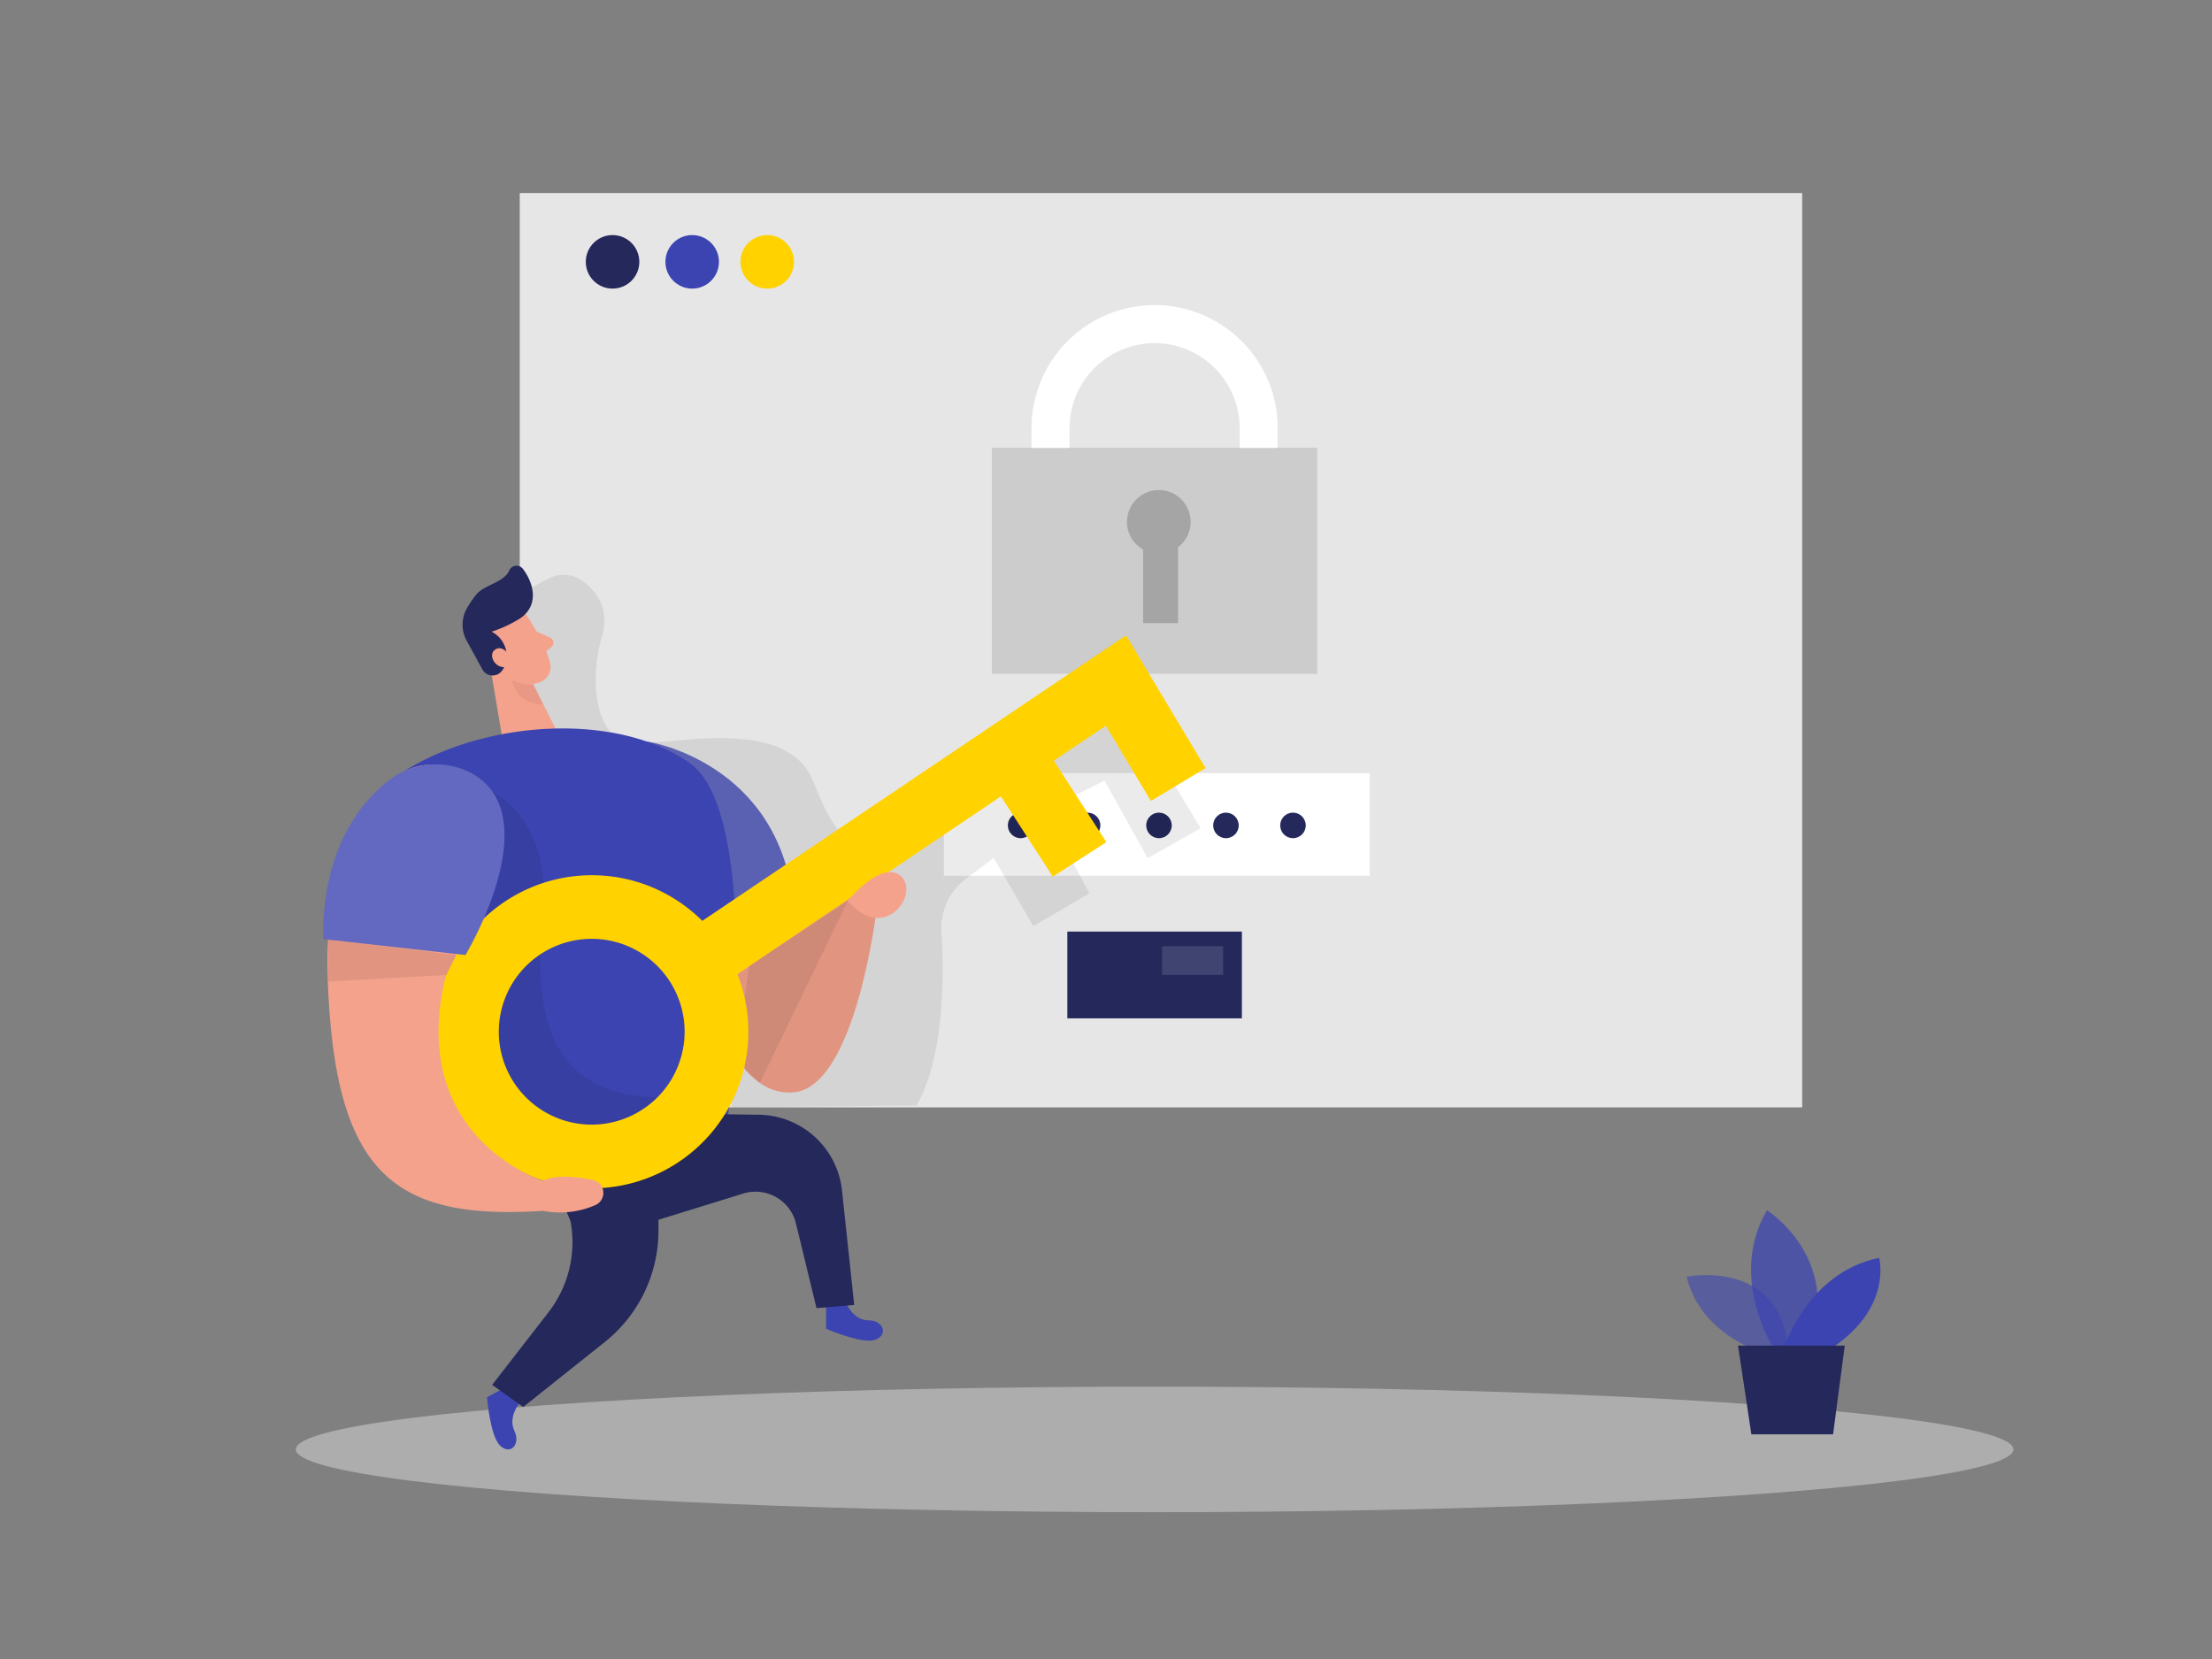 <svg xmlns="http://www.w3.org/2000/svg" id="Layer_1" data-name="Layer 1" viewBox="0 0 400 300"><rect x="0" y="0" width="400" height="300" fill="#808080" stroke="none"/><title>#13 authentication</title><rect width="231.9" height="165.34" x="94" y="34.9" fill="#e6e6e6" transform="translate(419.89 235.15) rotate(-180)"/><rect width="77" height="18.57" x="170.69" y="139.8" fill="#fff"/><circle cx="184.56" cy="149.26" r="2.31" fill="#24285b"/><circle cx="196.67" cy="149.26" r="2.31" fill="#24285b"/><circle cx="209.58" cy="149.26" r="2.31" fill="#24285b"/><circle cx="221.69" cy="149.26" r="2.31" fill="#24285b"/><circle cx="233.81" cy="149.26" r="2.31" fill="#24285b"/><rect width="58.85" height="40.89" x="179.36" y="80.96" fill="#a5a5a5" opacity=".4"/><path fill="#f4a28c" d="M128,178.78s4.27,19.77,15.54,18.75,15-33.24,15-33.24l-4.14-3.89Z"/><path fill="#3c44b1" d="M117,134.09s24.28,3.61,26.58,30.2l-15.93,6.81Z"/><path fill="#fff" d="M127.65,171.1l-10.65-37s24.28,3.61,26.58,30.2" opacity=".2"/><path d="M210,137.93l7.12,11.84-9.59,5.4-7.79-14L189,146.55l8,15-10.15,5.93-7.16-12.33-5,3.74a11.15,11.15,0,0,0-4.44,9.6c.48,8.13.5,22.76-4.52,31.42l-33.51.32,3.84-30.62L100,136.31l-4.46-14.69-2.84-13.54,6.45-3.44a5.88,5.88,0,0,1,6.35.52c2.35,1.81,4.76,4.93,3.39,9.76-2.42,8.56-1.08,18,4.53,19.3s28.61-5.66,33.69,7.17,7.75,13.9,20.05,3.75S200,124.92,200,124.92Z" opacity=".08"/><ellipse cx="208.79" cy="262.1" fill="#e6e6e6" opacity=".45" rx="155.3" ry="11.35"/><path fill="#3c44b1" d="M93.85,253.83s-2,2.47-.83,4.92-.72,4.43-2.57,2.68-2.38-8.77-2.38-8.77l3.46-1.85Z"/><path fill="#3c44b1" d="M153.07,235.76s1.24,3,4,3,3.58,2.7,1.17,3.52-8.86-2-8.86-2l0-3.93Z"/><path fill="#f4a28c" d="M95.07,111s3.34,4.9,4.4,8.81a3,3,0,0,1-2.11,3.65,6.6,6.6,0,0,1-6.91-1.79L86.37,118a5.33,5.33,0,0,1-.75-6.11C87.35,108.17,93.18,107.9,95.07,111Z"/><polygon fill="#f4a28c" points="88.21 117.87 90.92 134 101.85 134.5 95.49 121.9 88.21 117.87"/><path fill="#24285b" d="M93.9,111.92a23.14,23.14,0,0,1-5,2.31A4.94,4.94,0,0,1,91.6,119a3.91,3.91,0,0,1-1.07,2.57A2.11,2.11,0,0,1,87.2,121l-2.7-4.94a6.05,6.05,0,0,1,0-6.19,21.93,21.93,0,0,1,1.6-2.33c1.48-1.84,5-2.14,6-4.4a1.44,1.44,0,0,1,2.44-.29c1.43,1.85,2.86,5.23.75,7.87A5.75,5.75,0,0,1,93.9,111.92Z"/><path fill="#f4a28c" d="M92.07,118.49s-1.16-2-2.57-1,.25,3.85,2.43,3Z"/><path fill="#f4a28c" d="M97,114.17l2.56,1.18a1,1,0,0,1,.22,1.59L98,118.43Z"/><path fill="#ce8172" d="M96.44,123.8a7.26,7.26,0,0,1-3.79-.8s.31,4.24,5.61,4.41Z" opacity=".31"/><path fill="#3c44b1" d="M72.38,139.9c14.36-9.47,38.55-11.46,52.25-2,13.51,9.28,7,64.18,7,64.18l-28.05,8.45S49.36,170.1,72.38,139.9Z"/><path fill="#24285b" d="M99.09,211l4.08,9.84a20.72,20.72,0,0,1-4,16.48L89,250.43l5.61,4,14.74-11.74a25.77,25.77,0,0,0,9.72-20l0-5-1.83-6.42Z"/><path d="M89,143.15s10.64,5,9.22,21.14-1.42,35.1,23.75,34.14v8.45l-16.49,2.48-19.65-19-1.7-29.2Z" opacity=".08"/><polygon points="134.74 193.35 137.42 195.82 153.31 162.89 133.21 176.26 134.74 193.35" opacity=".08"/><path fill="#24285b" d="M108.84,218.47l5.46,3.58,20.1-6.22a7.52,7.52,0,0,1,9.53,5.4l3.72,15.32,6.82-.57-2.21-20.7a15.33,15.33,0,0,0-15-13.7l-15.51-.21Z"/><path fill="#ffd200" d="M208.11,144.83,218,138.9l-14.38-24L127,166.52a28.31,28.31,0,1,0,6.34,9.63L181,144l9.38,14.53,9.68-6.25-9.5-14.72,9.41-6.33ZM107,203.37a16.8,16.8,0,1,1,16.8-16.8A16.82,16.82,0,0,1,107,203.37Z"/><path fill="#f4a28c" d="M89.25,150.6c1-10.61-12-16.55-19.26-8.71-5.8,6.29-11.29,16.9-10.75,34.35,1.11,36,11.81,44.46,39,42.72a15.91,15.91,0,0,0,9.57-1.11,2.4,2.4,0,0,0-.61-4.48c-3.06-.6-6.89-1-9,.17,0,0-24.85-7.86-17.55-37.23C80.71,176.31,88.08,162.89,89.25,150.6Z"/><path fill="#3c44b1" d="M69.77,141.55c-5.16,4.27-11.45,12.68-11.34,28.26l25.74,2.88s15-24.94,1.26-32.78A13.89,13.89,0,0,0,69.77,141.55Z"/><path fill="#fff" d="M69.77,141.55c-5.16,4.27-11.45,12.68-11.34,28.26l25.74,2.88s15-24.94,1.26-32.78A13.89,13.89,0,0,0,69.77,141.55Z" opacity=".2"/><path fill="#f4a28c" d="M153.31,162.89s6.12-7.52,9.61-4.45S160,170.77,153.31,162.89Z"/><polygon points="59.31 169.91 59.31 177.49 80.71 176.31 82.52 172.69 59.31 169.91" opacity=".08"/><circle cx="110.77" cy="47.35" r="4.84" fill="#24285b"/><circle cx="125.17" cy="47.35" r="4.84" fill="#3c44b1"/><circle cx="138.74" cy="47.35" r="4.84" fill="#ffd200"/><path fill="#fff" d="M231.05,81h-6.88V77.43a15.38,15.38,0,1,0-30.76,0V81h-6.88V77.43a22.26,22.26,0,0,1,44.52,0Z"/><circle cx="209.55" cy="94.37" r="5.76" fill="#a5a5a5"/><rect width="6.31" height="15.35" x="206.71" y="97.33" fill="#a5a5a5"/><rect width="31.56" height="15.69" x="193.01" y="168.46" fill="#24285b"/><rect width="11.03" height="5.2" x="210.15" y="171.1" fill="#fff" opacity=".13"/><path fill="#3c44b1" d="M319.18,244.75S307.6,241.64,305,230.88c0,0,17.91-3.7,18.5,14.8Z" opacity=".58"/><path fill="#3c44b1" d="M320.6,243.59s-8.14-12.74-1.07-24.73c0,0,13.67,8.61,7.68,24.73Z" opacity=".73"/><path fill="#3c44b1" d="M322.68,243.59s4.22-13.51,17.12-16.12c0,0,2.46,8.75-8.29,16.12Z"/><polygon fill="#24285b" points="314.29 243.33 316.7 259.37 331.48 259.37 333.59 243.33 314.29 243.33"/></svg>